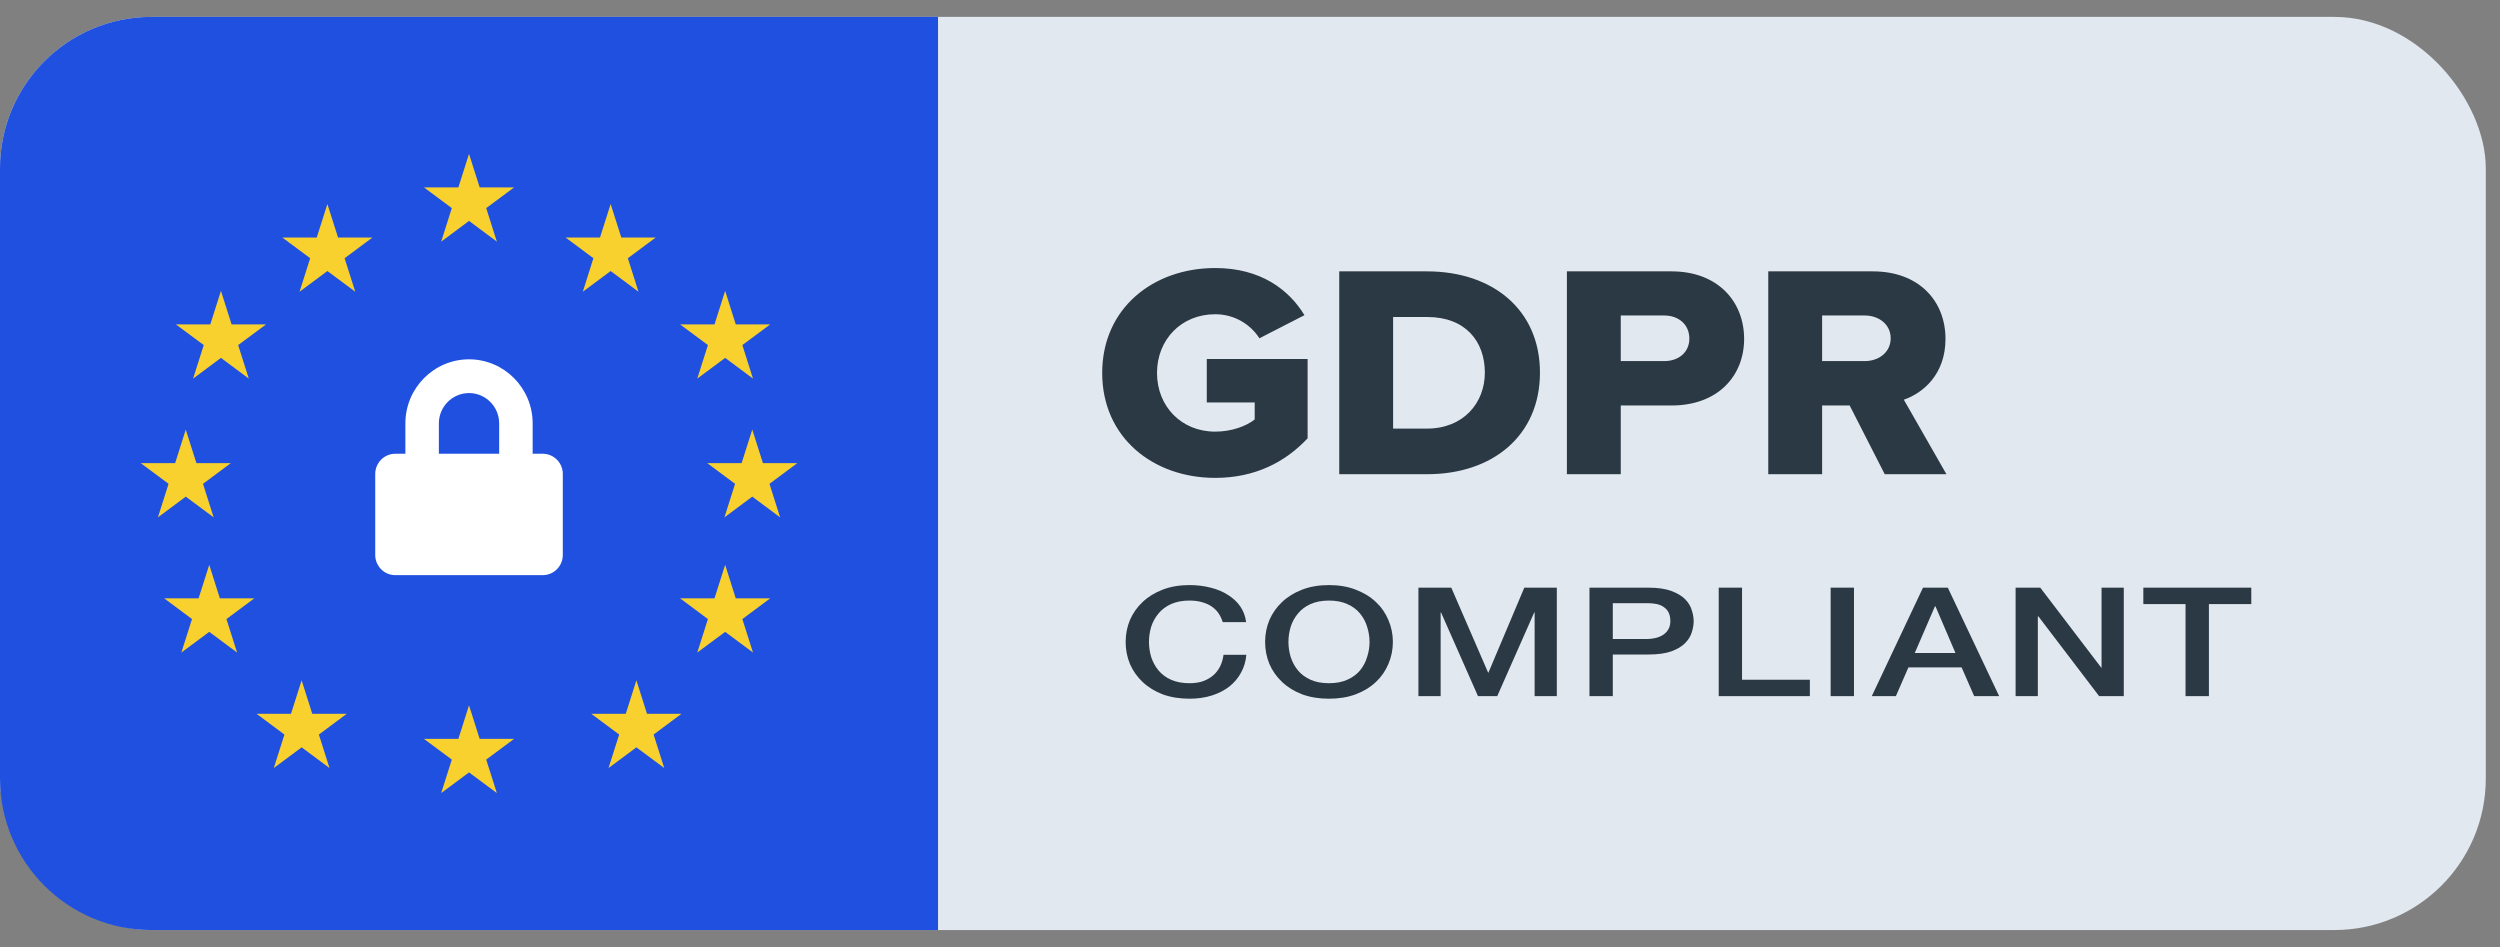 <svg width="66" height="25" viewBox="0 0 66 25" fill="none" xmlns="http://www.w3.org/2000/svg">
<rect x="0" y="0" width="66" height="25" fill="#808080" stroke="none"/>
<g clip-path="url(#clip0_734_82)">
<rect y="0.446" width="65.625" height="24.107" rx="4" fill="#E2E8F0"/>
<path d="M0 4.446C0 2.237 1.791 0.446 4 0.446H24.764V24.553H4C1.791 24.553 0 22.763 0 20.553V4.446Z" fill="#2050E0"/>
<path d="M12.382 4.062L12.663 4.947H13.572L12.836 5.494L13.117 6.379L12.382 5.832L11.647 6.379L11.928 5.494L11.192 4.947H12.101L12.382 4.062Z" fill="#F8D12E"/>
<path d="M12.382 18.621L12.663 19.506H13.572L12.836 20.053L13.117 20.937L12.382 20.391L11.647 20.937L11.928 20.053L11.192 19.506H12.101L12.382 18.621Z" fill="#F8D12E"/>
<path d="M16.121 5.386L16.402 6.27H17.311L16.575 6.817L16.856 7.702L16.121 7.155L15.386 7.702L15.666 6.817L14.931 6.27H15.84L16.121 5.386Z" fill="#F8D12E"/>
<path d="M19.144 14.911L19.424 15.796H20.333L19.598 16.343L19.879 17.227L19.144 16.681L18.408 17.227L18.689 16.343L17.954 15.796H18.863L19.144 14.911Z" fill="#F8D12E"/>
<path d="M19.86 11.342L20.141 12.226H21.049L20.314 12.773L20.595 13.658L19.86 13.111L19.125 13.658L19.406 12.773L18.67 12.226H19.579L19.86 11.342Z" fill="#F8D12E"/>
<path d="M4.904 11.342L5.185 12.226H6.094L5.359 12.773L5.64 13.658L4.904 13.111L4.169 13.658L4.45 12.773L3.715 12.226H4.624L4.904 11.342Z" fill="#F8D12E"/>
<path d="M5.524 14.911L5.804 15.796H6.713L5.978 16.343L6.259 17.227L5.524 16.681L4.788 17.227L5.069 16.343L4.334 15.796H5.243L5.524 14.911Z" fill="#F8D12E"/>
<path d="M19.144 7.679L19.424 8.564H20.333L19.598 9.11L19.879 9.995L19.144 9.448L18.408 9.995L18.689 9.11L17.954 8.564H18.863L19.144 7.679Z" fill="#F8D12E"/>
<path d="M5.833 7.679L6.114 8.564H7.023L6.287 9.11L6.568 9.995L5.833 9.448L5.098 9.995L5.379 9.11L4.643 8.564H5.552L5.833 7.679Z" fill="#F8D12E"/>
<path d="M16.801 17.96L17.081 18.845H17.99L17.255 19.392L17.536 20.276L16.801 19.73L16.065 20.276L16.346 19.392L15.611 18.845H16.52L16.801 17.96Z" fill="#F8D12E"/>
<path d="M8.643 5.386L8.924 6.27H9.833L9.097 6.817L9.379 7.702L8.643 7.155L7.908 7.702L8.189 6.817L7.453 6.27H8.362L8.643 5.386Z" fill="#F8D12E"/>
<path d="M7.963 17.96L8.244 18.845H9.153L8.418 19.392L8.699 20.276L7.963 19.73L7.228 20.276L7.509 19.392L6.774 18.845H7.682L7.963 17.96Z" fill="#F8D12E"/>
<path fill-rule="evenodd" clip-rule="evenodd" d="M29.098 9.846C29.098 11.548 30.437 12.616 32.082 12.616C33.124 12.616 33.926 12.206 34.521 11.572V9.477H31.859V10.625H33.124V11.074C32.901 11.251 32.512 11.395 32.082 11.395C31.181 11.395 30.545 10.721 30.545 9.846C30.545 8.971 31.181 8.296 32.082 8.296C32.603 8.296 33.025 8.577 33.248 8.931L34.438 8.321C34.033 7.654 33.289 7.076 32.082 7.076C30.437 7.076 29.098 8.144 29.098 9.846ZM35.356 12.519V7.164H37.671C39.407 7.164 40.655 8.176 40.655 9.838C40.655 11.5 39.407 12.519 37.679 12.519H35.356ZM36.778 11.315H37.671C38.638 11.315 39.2 10.633 39.2 9.838C39.2 9.011 38.688 8.369 37.679 8.369H36.778V11.315ZM41.366 12.519V7.164H44.127C45.367 7.164 46.045 7.975 46.045 8.947C46.045 9.91 45.367 10.705 44.127 10.705H42.788V12.519H41.366ZM44.599 8.939C44.599 8.569 44.317 8.329 43.937 8.329H42.788V9.533H43.937C44.317 9.533 44.599 9.3 44.599 8.939ZM49.757 12.519L48.831 10.705H48.104V12.519H46.682V7.164H49.443C50.666 7.164 51.361 7.951 51.361 8.947C51.361 9.878 50.774 10.376 50.261 10.552L51.386 12.519H49.757ZM49.914 8.931C49.914 8.561 49.6 8.329 49.228 8.329H48.104V9.533H49.228C49.6 9.533 49.914 9.3 49.914 8.931Z" fill="#2B3945"/>
<path fill-rule="evenodd" clip-rule="evenodd" d="M14.062 11.979H14.328C14.621 11.979 14.858 12.219 14.858 12.513V14.65C14.858 14.945 14.621 15.184 14.328 15.184H10.436C10.143 15.184 9.906 14.945 9.906 14.65V12.513C9.906 12.219 10.143 11.979 10.436 11.979H10.702V11.178C10.702 10.245 11.456 9.486 12.382 9.486C13.309 9.486 14.062 10.245 14.062 11.178V11.979ZM11.586 11.178V11.979H13.178V11.178C13.178 10.736 12.821 10.377 12.382 10.377C11.943 10.377 11.586 10.736 11.586 11.178Z" fill="white"/>
<path d="M32.281 16.425C32.255 16.342 32.219 16.266 32.173 16.196C32.127 16.127 32.068 16.067 31.995 16.016C31.923 15.965 31.837 15.926 31.739 15.899C31.643 15.87 31.532 15.855 31.403 15.855C31.216 15.855 31.053 15.886 30.915 15.948C30.78 16.009 30.67 16.092 30.585 16.196C30.499 16.298 30.435 16.414 30.392 16.545C30.353 16.676 30.333 16.81 30.333 16.946C30.333 17.083 30.353 17.216 30.392 17.347C30.435 17.478 30.499 17.596 30.585 17.7C30.67 17.802 30.78 17.884 30.915 17.945C31.053 18.006 31.216 18.037 31.403 18.037C31.541 18.037 31.663 18.018 31.768 17.981C31.873 17.941 31.964 17.887 32.039 17.821C32.115 17.751 32.174 17.671 32.217 17.58C32.26 17.489 32.288 17.392 32.301 17.287H32.903C32.889 17.458 32.843 17.615 32.764 17.756C32.689 17.898 32.585 18.021 32.454 18.125C32.322 18.227 32.168 18.306 31.99 18.362C31.813 18.418 31.617 18.446 31.403 18.446C31.14 18.446 30.904 18.407 30.693 18.33C30.486 18.25 30.31 18.142 30.166 18.005C30.021 17.869 29.909 17.71 29.83 17.528C29.755 17.346 29.717 17.152 29.717 16.946C29.717 16.743 29.755 16.551 29.83 16.369C29.909 16.187 30.021 16.028 30.166 15.892C30.31 15.755 30.486 15.647 30.693 15.567C30.904 15.486 31.14 15.446 31.403 15.446C31.601 15.446 31.786 15.469 31.961 15.514C32.135 15.557 32.288 15.621 32.419 15.707C32.554 15.79 32.663 15.892 32.745 16.012C32.827 16.132 32.878 16.27 32.898 16.425H32.281Z" fill="#2B3945"/>
<path d="M35.085 15.855C34.898 15.855 34.735 15.886 34.597 15.948C34.462 16.009 34.352 16.092 34.267 16.196C34.181 16.298 34.117 16.414 34.075 16.545C34.035 16.676 34.015 16.81 34.015 16.946C34.015 17.083 34.035 17.216 34.075 17.347C34.117 17.478 34.181 17.596 34.267 17.7C34.352 17.802 34.462 17.884 34.597 17.945C34.735 18.006 34.898 18.037 35.085 18.037C35.273 18.037 35.434 18.006 35.569 17.945C35.707 17.884 35.819 17.802 35.904 17.7C35.989 17.596 36.052 17.478 36.091 17.347C36.134 17.216 36.156 17.083 36.156 16.946C36.156 16.81 36.134 16.676 36.091 16.545C36.052 16.414 35.989 16.298 35.904 16.196C35.819 16.092 35.707 16.009 35.569 15.948C35.434 15.886 35.273 15.855 35.085 15.855ZM35.085 15.446C35.348 15.446 35.584 15.486 35.791 15.567C36.001 15.647 36.178 15.755 36.323 15.892C36.468 16.028 36.578 16.187 36.654 16.369C36.732 16.551 36.772 16.743 36.772 16.946C36.772 17.152 36.732 17.346 36.654 17.528C36.578 17.71 36.468 17.869 36.323 18.005C36.178 18.142 36.001 18.25 35.791 18.33C35.584 18.407 35.348 18.446 35.085 18.446C34.822 18.446 34.586 18.407 34.375 18.33C34.168 18.25 33.992 18.142 33.848 18.005C33.703 17.869 33.591 17.71 33.512 17.528C33.437 17.346 33.399 17.152 33.399 16.946C33.399 16.743 33.437 16.551 33.512 16.369C33.591 16.187 33.703 16.028 33.848 15.892C33.992 15.755 34.168 15.647 34.375 15.567C34.586 15.486 34.822 15.446 35.085 15.446Z" fill="#2B3945"/>
<path d="M37.446 15.514H38.314L39.286 17.756H39.295L40.242 15.514H41.1V18.378H40.514V16.168H40.504L39.527 18.378H39.019L38.043 16.168H38.033V18.378H37.446V15.514Z" fill="#2B3945"/>
<path d="M41.962 15.514H43.515C43.765 15.514 43.969 15.544 44.127 15.603C44.284 15.662 44.406 15.735 44.491 15.823C44.577 15.912 44.634 16.008 44.664 16.112C44.697 16.216 44.713 16.313 44.713 16.401C44.713 16.489 44.697 16.585 44.664 16.69C44.634 16.791 44.577 16.886 44.491 16.974C44.406 17.063 44.284 17.136 44.127 17.195C43.969 17.251 43.765 17.279 43.515 17.279H42.578V18.378H41.962V15.514ZM42.578 16.87H43.48C43.55 16.87 43.62 16.862 43.693 16.846C43.765 16.83 43.831 16.805 43.89 16.77C43.952 16.732 44.002 16.684 44.038 16.625C44.077 16.564 44.097 16.488 44.097 16.397C44.097 16.303 44.08 16.226 44.048 16.164C44.015 16.103 43.97 16.055 43.914 16.02C43.858 15.982 43.794 15.957 43.722 15.944C43.65 15.93 43.572 15.924 43.49 15.924H42.578V16.87Z" fill="#2B3945"/>
<path d="M45.374 15.514H45.99V17.945H47.78V18.378H45.374V15.514Z" fill="#2B3945"/>
<path d="M48.329 15.514H48.945V18.378H48.329V15.514Z" fill="#2B3945"/>
<path d="M50.767 15.514H51.422L52.778 18.378H52.118L51.787 17.62H50.382L50.051 18.378H49.415L50.767 15.514ZM50.55 17.239H51.624L51.097 16.008H51.082L50.55 17.239Z" fill="#2B3945"/>
<path d="M53.212 15.514H53.863L55.471 17.624H55.481V15.514H56.068V18.378H55.417L53.814 16.273H53.799V18.378H53.212V15.514Z" fill="#2B3945"/>
<path d="M56.584 15.514H59.434V15.948H58.315V18.378H57.698V15.948H56.584V15.514Z" fill="#2B3945"/>
</g>
<defs>
<clipPath id="clip0_734_82">
<rect width="65.625" height="24.107" fill="white" transform="translate(0 0.446)"/>
</clipPath>
</defs>
</svg>

